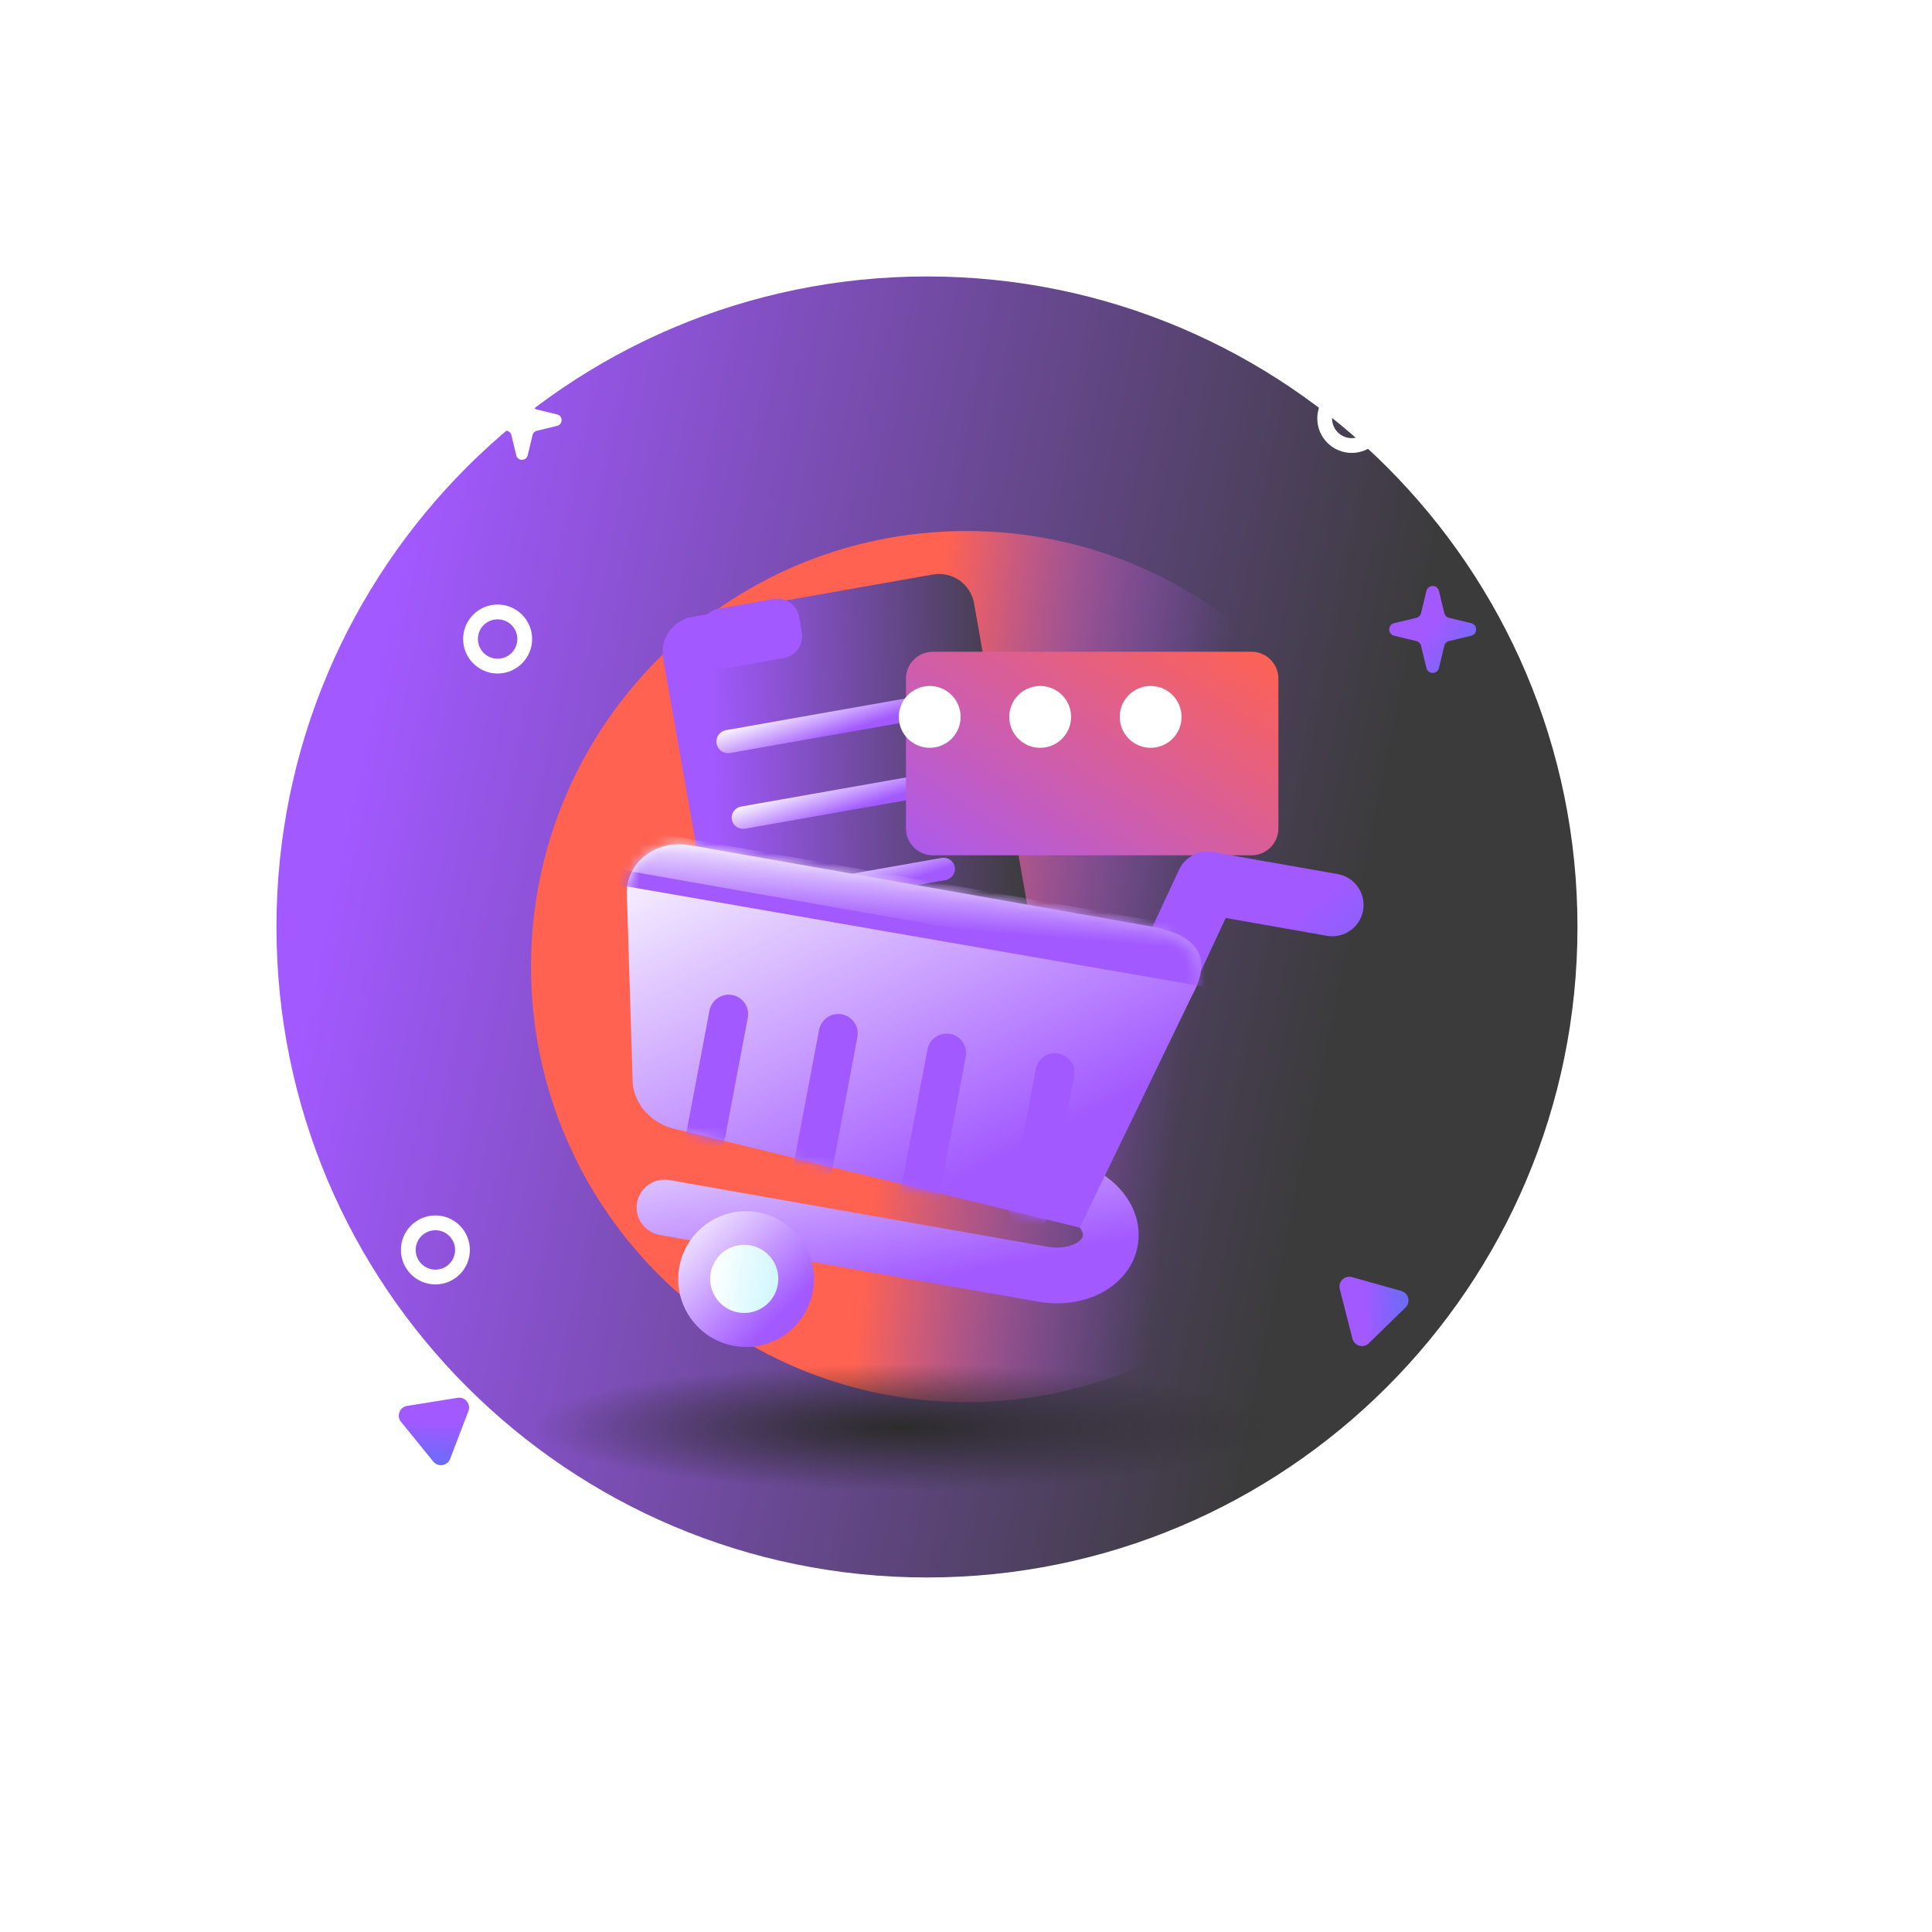 <svg width="198" height="198" viewBox="0 0 198 198" fill="none" xmlns="http://www.w3.org/2000/svg">
<path d="M95 161.667C131.819 161.667 161.667 131.819 161.667 95C161.667 58.181 131.819 28.333 95 28.333C58.181 28.333 28.333 58.181 28.333 95C28.333 131.819 58.181 161.667 95 161.667Z" fill="url(#paint0_linear_1439_3349)"/>
<g filter="url(#filter0_f_1439_3349)">
<path d="M99.058 143.696C123.711 143.696 143.696 123.711 143.696 99.058C143.696 74.405 123.711 54.42 99.058 54.42C74.405 54.42 54.42 74.405 54.42 99.058C54.42 123.711 74.405 143.696 99.058 143.696Z" fill="url(#paint1_linear_1439_3349)"/>
</g>
<path fill-rule="evenodd" clip-rule="evenodd" d="M50.998 67.51C52.113 67.51 53.017 66.606 53.017 65.491C53.017 64.375 52.113 63.471 50.998 63.471C49.883 63.471 48.978 64.375 48.978 65.491C48.978 66.606 49.883 67.51 50.998 67.51ZM50.998 69.025C52.95 69.025 54.532 67.442 54.532 65.491C54.532 63.539 52.95 61.956 50.998 61.956C49.046 61.956 47.464 63.539 47.464 65.491C47.464 67.442 49.046 69.025 50.998 69.025Z" fill="white"/>
<path fill-rule="evenodd" clip-rule="evenodd" d="M44.621 130.119C45.736 130.119 46.641 129.214 46.641 128.099C46.641 126.984 45.736 126.08 44.621 126.08C43.506 126.08 42.602 126.984 42.602 128.099C42.602 129.214 43.506 130.119 44.621 130.119ZM44.621 131.634C46.573 131.634 48.155 130.051 48.155 128.099C48.155 126.147 46.573 124.565 44.621 124.565C42.669 124.565 41.087 126.147 41.087 128.099C41.087 130.051 42.669 131.634 44.621 131.634Z" fill="white"/>
<path fill-rule="evenodd" clip-rule="evenodd" d="M138.534 44.901C139.649 44.901 140.554 43.997 140.554 42.882C140.554 41.767 139.649 40.862 138.534 40.862C137.419 40.862 136.515 41.767 136.515 42.882C136.515 43.997 137.419 44.901 138.534 44.901ZM138.534 46.416C140.486 46.416 142.068 44.834 142.068 42.882C142.068 40.93 140.486 39.348 138.534 39.348C136.582 39.348 135 40.93 135 42.882C135 44.834 136.582 46.416 138.534 46.416Z" fill="white"/>
<path d="M52.908 39.457C53.056 38.842 53.931 38.842 54.08 39.457L54.58 41.528C54.633 41.748 54.805 41.92 55.025 41.973L57.096 42.473C57.711 42.621 57.711 43.497 57.096 43.645L55.025 44.145C54.805 44.198 54.633 44.37 54.58 44.59L54.08 46.661C53.931 47.276 53.056 47.276 52.908 46.661L52.408 44.59C52.355 44.37 52.183 44.198 51.963 44.145L49.892 43.645C49.277 43.497 49.277 42.621 49.892 42.473L51.963 41.973C52.183 41.92 52.355 41.748 52.408 41.528L52.908 39.457Z" fill="white"/>
<path d="M146.185 60.56C146.347 59.886 147.307 59.886 147.47 60.56L148.018 62.83C148.076 63.071 148.264 63.26 148.505 63.318L150.775 63.866C151.45 64.029 151.45 64.988 150.775 65.151L148.505 65.699C148.264 65.757 148.076 65.945 148.018 66.186L147.47 68.457C147.307 69.131 146.347 69.131 146.185 68.457L145.637 66.186C145.579 65.945 145.39 65.757 145.149 65.699L142.879 65.151C142.205 64.988 142.205 64.029 142.879 63.866L145.149 63.318C145.39 63.26 145.579 63.071 145.637 62.83L146.185 60.56Z" fill="url(#paint2_linear_1439_3349)"/>
<path d="M46.902 143.254C47.67 143.131 48.282 143.884 48.005 144.611L46.133 149.512C45.856 150.239 44.896 150.392 44.406 149.789L41.097 145.717C40.607 145.114 40.954 144.206 41.721 144.083L46.902 143.254Z" fill="url(#paint3_linear_1439_3349)"/>
<path d="M137.306 132.105C137.114 131.352 137.809 130.673 138.558 130.883L143.609 132.303C144.357 132.513 144.598 133.455 144.041 133.998L140.286 137.662C139.73 138.206 138.795 137.942 138.602 137.189L137.306 132.105Z" fill="url(#paint4_linear_1439_3349)"/>
<g filter="url(#filter1_f_1439_3349)">
<path d="M130.377 146.285C130.377 149.861 113.41 152.761 92.48 152.761C71.55 152.761 54.583 149.861 54.583 146.285C54.583 142.708 71.55 139.809 92.48 139.809C113.41 139.809 130.377 142.708 130.377 146.285Z" fill="url(#paint5_radial_1439_3349)"/>
</g>
<g filter="url(#filter2_i_1439_3349)">
<path d="M93.217 53.313L68.534 57.666C66.551 58.016 65.227 59.906 65.577 61.889L71.798 97.17C72.147 99.153 74.038 100.477 76.021 100.127L100.704 95.775C102.688 95.426 104.012 93.535 103.662 91.551L97.441 56.271C97.091 54.288 95.2 52.964 93.217 53.313Z" fill="url(#paint6_linear_1439_3349)"/>
</g>
<path d="M93.575 71.449L74.4 74.83C73.755 74.944 73.323 75.56 73.437 76.206L73.438 76.209C73.552 76.855 74.168 77.286 74.813 77.172L93.988 73.791C94.633 73.677 95.064 73.062 94.951 72.416L94.95 72.412C94.836 71.767 94.22 71.335 93.575 71.449Z" fill="url(#paint7_linear_1439_3349)"/>
<path d="M96.491 87.926L77.482 91.278C76.842 91.391 76.412 91.989 76.523 92.615L76.523 92.619C76.633 93.244 77.242 93.66 77.882 93.547L96.891 90.195C97.532 90.082 97.961 89.484 97.851 88.858L97.85 88.854C97.74 88.229 97.131 87.813 96.491 87.926Z" fill="url(#paint8_linear_1439_3349)"/>
<path d="M94.972 79.305L75.962 82.657C75.322 82.77 74.892 83.368 75.003 83.994L75.003 83.998C75.114 84.623 75.722 85.039 76.362 84.926L95.372 81.574C96.012 81.461 96.441 80.863 96.331 80.237L96.331 80.233C96.22 79.608 95.612 79.192 94.972 79.305Z" fill="url(#paint9_linear_1439_3349)"/>
<path d="M79.26 61.393L73.656 62.381C72.415 62.599 71.587 63.783 71.805 65.024L72.079 66.579C72.298 67.82 73.482 68.649 74.723 68.43L80.326 67.442C81.567 67.224 82.397 66.04 82.177 64.799L81.903 63.244C81.685 62.002 80.501 61.174 79.26 61.393Z" fill="#A259FF"/>
<g filter="url(#filter3_i_1439_3349)">
<path d="M122.634 63.042H89.976C88.454 63.042 87.221 64.276 87.221 65.798V81.148C87.221 82.67 88.454 83.903 89.976 83.903H122.634C124.155 83.903 125.389 82.67 125.389 81.148V65.798C125.389 64.276 124.155 63.042 122.634 63.042Z" fill="url(#paint10_linear_1439_3349)"/>
</g>
<path d="M95.281 76.638C97.031 76.638 98.449 75.22 98.449 73.47C98.449 71.721 97.031 70.302 95.281 70.302C93.532 70.302 92.114 71.721 92.114 73.47C92.114 75.22 93.532 76.638 95.281 76.638Z" fill="white"/>
<path d="M106.602 76.638C108.352 76.638 109.77 75.22 109.77 73.47C109.77 71.721 108.352 70.302 106.602 70.302C104.853 70.302 103.434 71.721 103.434 73.47C103.434 75.22 104.853 76.638 106.602 76.638Z" fill="white"/>
<path d="M117.923 76.638C119.673 76.638 121.091 75.22 121.091 73.47C121.091 71.721 119.673 70.302 117.923 70.302C116.173 70.302 114.755 71.721 114.755 73.47C114.755 75.22 116.173 76.638 117.923 76.638Z" fill="white"/>
<path fill-rule="evenodd" clip-rule="evenodd" d="M89.329 118.196C89.602 116.643 91.083 115.607 92.636 115.881L108.949 118.757C111.178 119.15 113.192 120.185 114.62 121.681C116.047 123.175 117.014 125.3 116.6 127.652C116.184 130.005 114.549 131.671 112.698 132.588C110.844 133.505 108.597 133.791 106.367 133.398L67.606 126.563C66.054 126.289 65.017 124.808 65.291 123.256C65.564 121.703 67.045 120.666 68.598 120.94L107.359 127.774C108.515 127.978 109.51 127.795 110.164 127.471C110.818 127.147 110.952 126.801 110.976 126.661C111.001 126.522 110.994 126.151 110.491 125.624C109.987 125.097 109.114 124.584 107.957 124.38L91.578 120.922C90.025 120.649 89.055 119.749 89.329 118.196Z" fill="url(#paint11_linear_1439_3349)"/>
<path fill-rule="evenodd" clip-rule="evenodd" d="M120.837 89.131C121.45 87.813 122.873 87.073 124.304 87.325L137.093 89.58C138.839 89.888 140.005 91.553 139.697 93.299C139.389 95.045 137.724 96.211 135.978 95.903L125.617 94.076L119.496 107.214C118.748 108.822 116.838 109.517 115.23 108.769C113.623 108.02 112.927 106.11 113.676 104.503L120.837 89.131Z" fill="url(#paint12_linear_1439_3349)"/>
<path d="M75.255 137.936C79.038 138.604 82.645 136.077 83.312 132.295C83.979 128.512 81.453 124.905 77.671 124.237C73.888 123.57 70.28 126.096 69.613 129.879C68.946 133.662 71.472 137.269 75.255 137.936Z" fill="url(#paint13_linear_1439_3349)"/>
<path d="M117.887 94.936L70.685 86.613C67.147 85.989 64.004 88.53 64.251 91.81L64.84 110.955C65.019 113.325 66.953 115.324 69.508 115.775L110.653 125.807L122.166 102.031C124.819 97.216 121.434 95.561 117.887 94.936Z" fill="url(#paint14_linear_1439_3349)"/>
<path d="M75.665 134.505C77.565 134.84 79.378 133.571 79.713 131.671C80.048 129.771 78.779 127.958 76.879 127.623C74.978 127.288 73.166 128.557 72.831 130.458C72.495 132.358 73.764 134.17 75.665 134.505Z" fill="url(#paint15_linear_1439_3349)"/>
<mask id="mask0_1439_3349" style="mask-type:alpha" maskUnits="userSpaceOnUse" x="64" y="86" width="59" height="40">
<path d="M117.887 94.936L70.685 86.613C67.146 85.989 64.004 88.53 64.25 91.81L64.84 110.955C65.019 113.325 66.953 115.324 69.508 115.775L110.653 125.807L122.166 102.031C123.521 99.024 121.434 95.561 117.887 94.936Z" fill="url(#paint16_linear_1439_3349)"/>
</mask>
<g mask="url(#mask0_1439_3349)">
<path d="M95.049 107.56C95.253 106.476 96.299 105.761 97.383 105.961C98.467 106.161 99.18 107.202 98.976 108.286L96.274 122.577C96.069 123.661 95.024 124.377 93.94 124.176C92.855 123.976 92.142 122.935 92.347 121.852L95.049 107.56Z" fill="#A259FF"/>
<path d="M130.311 98.265C131.216 98.422 131.826 99.284 131.672 100.19L131.561 100.846C131.408 101.753 130.549 102.359 129.643 102.202L63.645 90.74C62.739 90.582 62.13 89.72 62.283 88.815L62.395 88.158C62.548 87.252 63.407 86.645 64.312 86.802L130.311 98.265Z" fill="#A259FF"/>
<path d="M106.156 109.567C106.361 108.484 107.406 107.768 108.49 107.968C109.575 108.169 110.288 109.21 110.082 110.293L107.381 124.585C107.176 125.668 106.131 126.384 105.046 126.184C103.962 125.984 103.249 124.943 103.454 123.859L106.156 109.567Z" fill="#A259FF"/>
<path d="M83.943 105.553C84.148 104.469 85.193 103.753 86.277 103.953C87.362 104.154 88.075 105.195 87.87 106.278L85.168 120.57C84.963 121.653 83.918 122.369 82.834 122.169C81.75 121.969 81.037 120.928 81.241 119.844L83.943 105.553Z" fill="#A259FF"/>
<path d="M72.709 103.572C72.914 102.489 73.959 101.773 75.043 101.973C76.128 102.173 76.841 103.215 76.636 104.298L73.934 118.59C73.73 119.673 72.684 120.389 71.6 120.189C70.516 119.988 69.803 118.947 70.007 117.864L72.709 103.572Z" fill="#A259FF"/>
<path d="M62.954 86.814C63.162 85.637 64.284 84.852 65.46 85.059L123.141 95.23C124.317 95.437 125.103 96.56 124.895 97.736C124.688 98.913 123.566 99.698 122.39 99.491L64.709 89.32C63.532 89.113 62.747 87.99 62.954 86.814Z" fill="url(#paint17_linear_1439_3349)"/>
</g>
<defs>
<filter id="filter0_f_1439_3349" x="0.42" y="0.42" width="197.275" height="197.275" filterUnits="userSpaceOnUse" color-interpolation-filters="sRGB">
<feFlood flood-opacity="0" result="BackgroundImageFix"/>
<feBlend mode="normal" in="SourceGraphic" in2="BackgroundImageFix" result="shape"/>
<feGaussianBlur stdDeviation="27" result="effect1_foregroundBlur_1439_3349"/>
</filter>
<filter id="filter1_f_1439_3349" x="33.896" y="119.121" width="117.169" height="54.327" filterUnits="userSpaceOnUse" color-interpolation-filters="sRGB">
<feFlood flood-opacity="0" result="BackgroundImageFix"/>
<feBlend mode="normal" in="SourceGraphic" in2="BackgroundImageFix" result="shape"/>
<feGaussianBlur stdDeviation="10.344" result="effect1_foregroundBlur_1439_3349"/>
</filter>
<filter id="filter2_i_1439_3349" x="65.521" y="53.258" width="40.582" height="52.49" filterUnits="userSpaceOnUse" color-interpolation-filters="sRGB">
<feFlood flood-opacity="0" result="BackgroundImageFix"/>
<feBlend mode="normal" in="SourceGraphic" in2="BackgroundImageFix" result="shape"/>
<feColorMatrix in="SourceAlpha" type="matrix" values="0 0 0 0 0 0 0 0 0 0 0 0 0 0 0 0 0 0 127 0" result="hardAlpha"/>
<feOffset dx="2.385" dy="5.564"/>
<feGaussianBlur stdDeviation="5.961"/>
<feComposite in2="hardAlpha" operator="arithmetic" k2="-1" k3="1"/>
<feColorMatrix type="matrix" values="0 0 0 0 0.105 0 0 0 0 0.466 0 0 0 0 0.546 0 0 0 0.15 0"/>
<feBlend mode="normal" in2="shape" result="effect1_innerShadow_1439_3349"/>
</filter>
<filter id="filter3_i_1439_3349" x="87.221" y="63.042" width="43.794" height="24.611" filterUnits="userSpaceOnUse" color-interpolation-filters="sRGB">
<feFlood flood-opacity="0" result="BackgroundImageFix"/>
<feBlend mode="normal" in="SourceGraphic" in2="BackgroundImageFix" result="shape"/>
<feColorMatrix in="SourceAlpha" type="matrix" values="0 0 0 0 0 0 0 0 0 0 0 0 0 0 0 0 0 0 127 0" result="hardAlpha"/>
<feOffset dx="5.626" dy="3.751"/>
<feGaussianBlur stdDeviation="6.095"/>
<feComposite in2="hardAlpha" operator="arithmetic" k2="-1" k3="1"/>
<feColorMatrix type="matrix" values="0 0 0 0 0.105 0 0 0 0 0.466 0 0 0 0 0.546 0 0 0 0.09 0"/>
<feBlend mode="normal" in2="shape" result="effect1_innerShadow_1439_3349"/>
</filter>
<linearGradient id="paint0_linear_1439_3349" x1="46.932" y1="28.333" x2="148.694" y2="49.517" gradientUnits="userSpaceOnUse">
<stop stop-color="#A259FF"/>
<stop offset="1" stop-color="#3B3B3B"/>
</linearGradient>
<linearGradient id="paint1_linear_1439_3349" x1="118.188" y1="135.193" x2="88.417" y2="131.799" gradientUnits="userSpaceOnUse">
<stop stop-color="#A259FF" stop-opacity="0"/>
<stop offset="1" stop-color="#FF6250"/>
</linearGradient>
<linearGradient id="paint2_linear_1439_3349" x1="148.732" y1="62.034" x2="157.271" y2="68.741" gradientUnits="userSpaceOnUse">
<stop stop-color="#A259FF"/>
<stop offset="1" stop-color="#377DF7"/>
</linearGradient>
<linearGradient id="paint3_linear_1439_3349" x1="47.694" y1="145.74" x2="47.408" y2="154.236" gradientUnits="userSpaceOnUse">
<stop stop-color="#A259FF"/>
<stop offset="1" stop-color="#377DF7"/>
</linearGradient>
<linearGradient id="paint4_linear_1439_3349" x1="139.71" y1="131.091" x2="148.197" y2="130.604" gradientUnits="userSpaceOnUse">
<stop stop-color="#A259FF"/>
<stop offset="1" stop-color="#377DF7"/>
</linearGradient>
<radialGradient id="paint5_radial_1439_3349" cx="0" cy="0" r="1" gradientUnits="userSpaceOnUse" gradientTransform="translate(92.48 146.285) rotate(90) scale(6.476 37.897)">
<stop stop-color="#2B2B2B"/>
<stop offset="1" stop-color="#2B2B2B" stop-opacity="0"/>
</radialGradient>
<linearGradient id="paint6_linear_1439_3349" x1="70.103" y1="57.389" x2="102.205" y2="56.4" gradientUnits="userSpaceOnUse">
<stop stop-color="#A259FF"/>
<stop offset="1" stop-color="#3B3B3B"/>
</linearGradient>
<linearGradient id="paint7_linear_1439_3349" x1="90.693" y1="73.689" x2="88.586" y2="67.443" gradientUnits="userSpaceOnUse">
<stop stop-color="#A259FF"/>
<stop offset="0.667" stop-color="white"/>
</linearGradient>
<linearGradient id="paint8_linear_1439_3349" x1="93.628" y1="90.109" x2="91.606" y2="84.047" gradientUnits="userSpaceOnUse">
<stop stop-color="#A259FF"/>
<stop offset="0.667" stop-color="white"/>
</linearGradient>
<linearGradient id="paint9_linear_1439_3349" x1="92.108" y1="81.488" x2="90.086" y2="75.426" gradientUnits="userSpaceOnUse">
<stop stop-color="#A259FF"/>
<stop offset="0.667" stop-color="white"/>
</linearGradient>
<linearGradient id="paint10_linear_1439_3349" x1="87.221" y1="88.59" x2="110.708" y2="53.34" gradientUnits="userSpaceOnUse">
<stop stop-color="#A259FF"/>
<stop offset="1" stop-color="#FF6250"/>
</linearGradient>
<linearGradient id="paint11_linear_1439_3349" x1="105.832" y1="129.032" x2="97.78" y2="91.241" gradientUnits="userSpaceOnUse">
<stop stop-color="#A259FF"/>
<stop offset="0.667" stop-color="white"/>
</linearGradient>
<linearGradient id="paint12_linear_1439_3349" x1="132.669" y1="93.946" x2="151.256" y2="115.579" gradientUnits="userSpaceOnUse">
<stop stop-color="#A259FF"/>
<stop offset="1" stop-color="#377DF7"/>
</linearGradient>
<linearGradient id="paint13_linear_1439_3349" x1="80.02" y1="134.78" x2="64.133" y2="118.549" gradientUnits="userSpaceOnUse">
<stop stop-color="#A259FF"/>
<stop offset="0.667" stop-color="white"/>
</linearGradient>
<linearGradient id="paint14_linear_1439_3349" x1="107.942" y1="116.234" x2="76.008" y2="52.57" gradientUnits="userSpaceOnUse">
<stop stop-color="#A259FF"/>
<stop offset="0.667" stop-color="white"/>
</linearGradient>
<linearGradient id="paint15_linear_1439_3349" x1="72.321" y1="132.14" x2="82.236" y2="134.051" gradientUnits="userSpaceOnUse">
<stop stop-color="white"/>
<stop offset="1" stop-color="#BCF3FF"/>
</linearGradient>
<linearGradient id="paint16_linear_1439_3349" x1="63.835" y1="92.93" x2="122.295" y2="103.96" gradientUnits="userSpaceOnUse">
<stop stop-color="#AFF1FF"/>
<stop offset="1" stop-color="#65C8DE"/>
</linearGradient>
<linearGradient id="paint17_linear_1439_3349" x1="112.216" y1="96.454" x2="113.167" y2="84.417" gradientUnits="userSpaceOnUse">
<stop stop-color="#A259FF"/>
<stop offset="0.667" stop-color="white"/>
</linearGradient>
</defs>
</svg>
